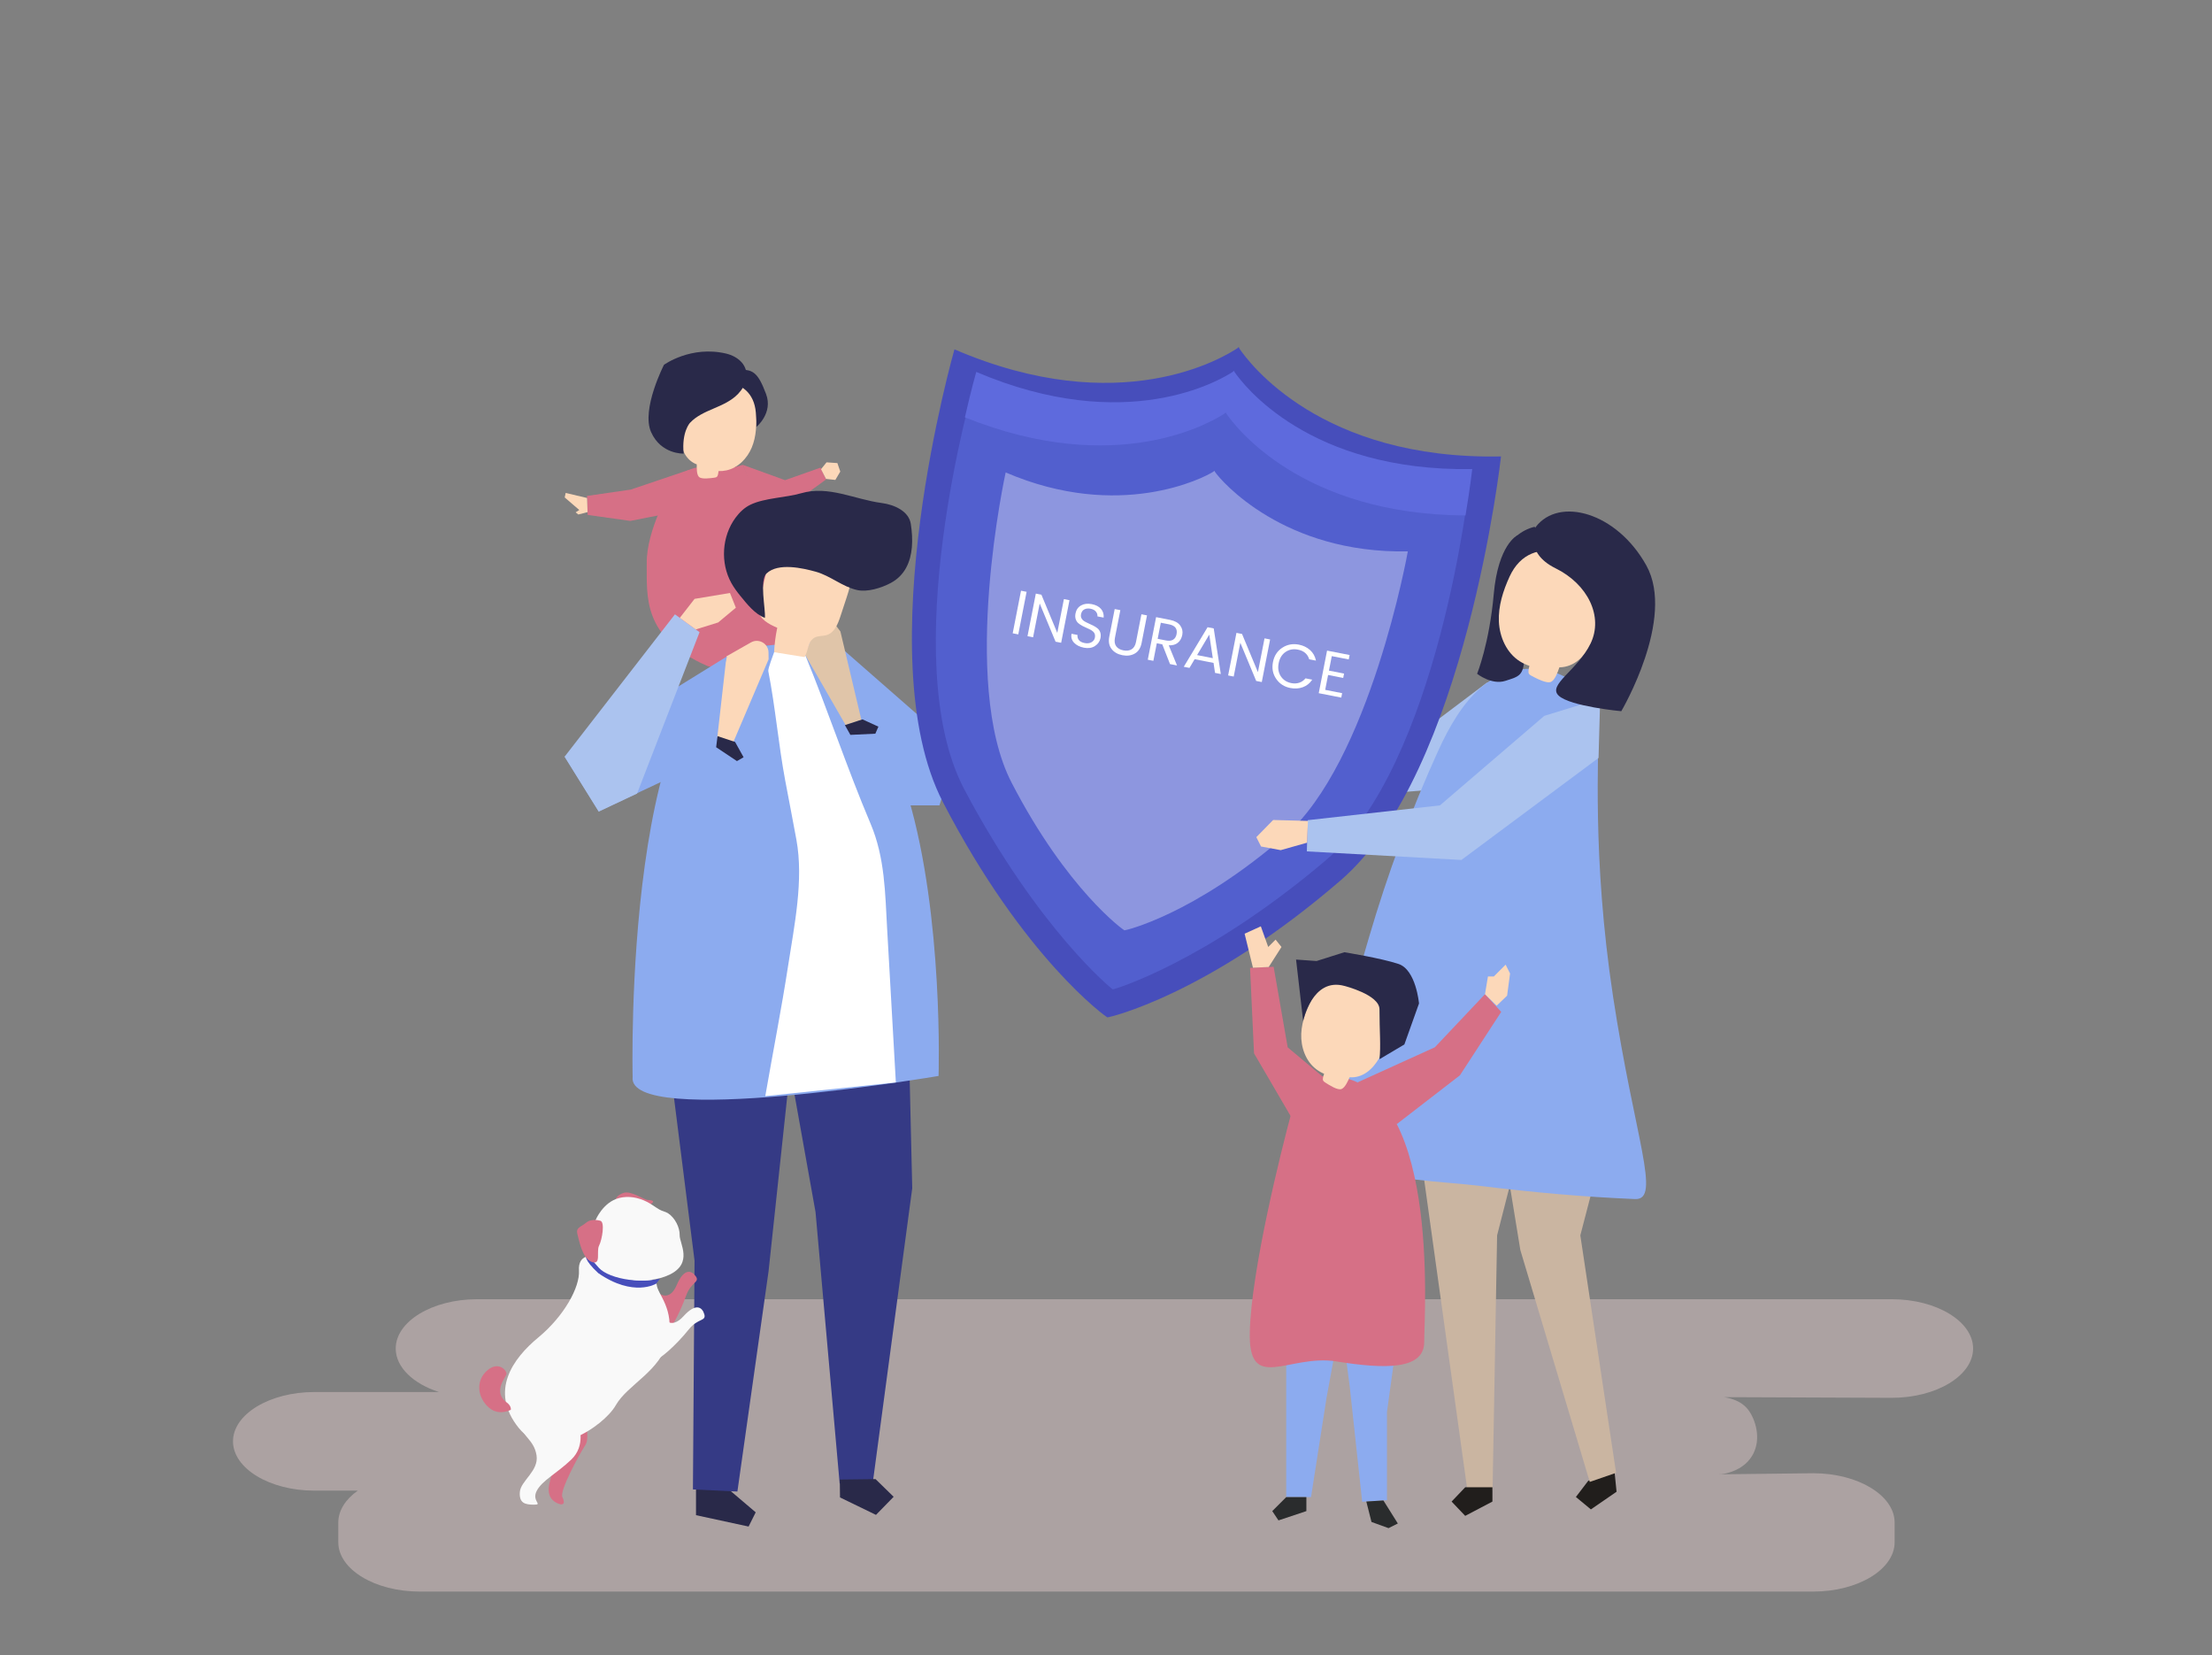 <?xml version="1.0" encoding="utf-8"?>
<!-- Generator: Adobe Illustrator 16.0.0, SVG Export Plug-In . SVG Version: 6.00 Build 0)  -->
<!DOCTYPE svg PUBLIC "-//W3C//DTD SVG 1.1//EN" "http://www.w3.org/Graphics/SVG/1.1/DTD/svg11.dtd">
<svg version="1.1" xmlns="http://www.w3.org/2000/svg" xmlns:xlink="http://www.w3.org/1999/xlink" x="0px" y="0px" width="1500px"
	 height="1122px" viewBox="0 0 1500 1122" enable-background="new 0 0 1500 1122" xml:space="preserve">
<rect x="0" y="0" width="1500" height="1122" fill="#808080" stroke="none"/>
<g id="background" display="none">
</g>
<g id="shadow">
	<path opacity="0.4" fill="#EED5D5" d="M1282.829,880.797H323.512c-30.344,0-55.171,15.042-55.171,33.428l0,0
		c0,12.73,11.909,23.854,29.306,29.494H213.17c-30.344,0-55.17,15.042-55.17,33.427l0,0c0,18.385,24.827,33.427,55.17,33.427h29.436
		c-8.221,5.842-13.209,13.398-13.209,21.63v13.37c0,18.386,24.827,33.428,55.171,33.428h945.039c30.344,0,55.17-15.042,55.17-33.428
		v-13.37c0-18.386-24.826-33.427-55.17-33.427l-64.258,0.742c4.895,0,12.842-2.34,18.174-7.043
		c9.349-8.246,9.764-20.799,5.192-31.189c-2.963-6.735-7.71-12.076-19.472-14.085l113.586,0.45
		c30.345,0,55.171-15.041,55.171-33.426l0,0C1338,895.839,1313.174,880.797,1282.829,880.797z"/>
</g>
<g id="object">
	<g>
		<polygon fill="#8CABEF" points="550.055,433 569.055,438 649.055,508 637.055,546 598.055,546 		"/>
		<g>
			<polygon fill="#ABC3EF" points="1008,463 943,512 888,522 888,542 968.678,535.578 1043,497 1029,455.407 			"/>
		</g>
		<g>
			<g>
				<polygon fill="#211E1C" points="1095.251,1001.717 1096.222,1011.316 1078.807,1023.289 1068.643,1014.873 1076.864,1004.087 
					1094.279,992.115 				"/>
			</g>
			<g>
				<polygon fill="#CAB5A1" points="1094.816,708.176 1097.766,737.334 1071.65,837.516 1095.899,998.498 1078.05,1004.658 
					1030.98,847.49 1023.511,801.769 1023.783,704.975 				"/>
			</g>
		</g>
		<g>
			<g>
				<polygon fill="#CAB5A1" points="957.526,740.674 995.073,1010.425 1012.14,1010.425 1015.211,837.516 1046.272,716.151 				"/>
			</g>
			<g>
				<polygon fill="#211E1C" points="1012.041,1008.292 1012.041,1017.981 993.586,1027.671 984.357,1017.981 993.586,1008.292 				
					"/>
			</g>
		</g>
		<g>
			<g>
				<path fill="#8CABEF" d="M1093.873,675.76c-14.576-95.787-9.37-165.545-10.126-184.698
					c-0.756-19.154-14.198-29.095-14.206-29.098c-5.898-1.314-11.033-5.112-16.99-6.611c-40.302-10.141-62.283,20.632-77.369,53.822
					c-18.589,40.894-34.205,83.151-46.83,126.258c-11.08,37.833-22.185,76.007-26.832,115.271
					c-1.917,16.2-3.517,31.563,14.221,38.711c28.264,11.389,60.026,11.141,89.88,14.791c34.292,4.195,68.63,7.26,103.15,8.695
					C1126.791,813.65,1108.449,771.546,1093.873,675.76z"/>
			</g>
		</g>
		<g>
			<path fill="#474EBB" d="M1017.872,309.437c-122.257,2.414-171.119-63.737-177.568-73.353c0,0-0.007-0.836-0.381-0.576
				c-0.248-0.382-0.569,0.39-0.569,0.39c-9.601,6.472-79.81,49.299-192.121,0.938c0,0-59.336,207.475-7.831,306.945
				c55.012,106.242,111.196,146.111,111.552,145.934c0.262,0.299,67.762-14.794,158.366-93.062
				C994.085,523.427,1017.872,309.437,1017.872,309.437z"/>
		</g>
		<g>
			<path fill="#525FCE" d="M996.46,327.778c-110.854,1.755-155.376-57.337-161.256-65.925c0,0-0.009-0.745-0.347-0.514
				c-0.227-0.341-0.516,0.345-0.516,0.345c-8.685,5.734-72.211,43.663-174.211,0.215c0,0-53.135,184.649-6.108,273.435
				c50.229,94.831,100.264,135.546,100.586,135.389c0.238,0.268,62.44-17.975,144.346-87.412
				C975.583,518.348,996.46,327.778,996.46,327.778z"/>
		</g>
		<g>
			<g>
				<path fill="#5E6ADD" d="M830.674,280.192c0,0,0.303-0.719,0.54-0.361c0.354-0.242,0.363,0.538,0.363,0.538
					c6.038,8.819,50.999,68.489,162.205,69.076c3.23-19.247,4.566-31.428,4.566-31.428
					c-110.854,1.754-155.377-57.338-161.257-65.925c0,0-0.008-0.745-0.347-0.515c-0.227-0.341-0.515,0.346-0.515,0.346
					c-8.686,5.734-72.212,43.663-174.212,0.214c0,0-3.388,11.775-7.694,30.801C757.574,324.397,821.753,286.083,830.674,280.192z"/>
			</g>
		</g>
		<g opacity="0.34">
			<path fill="#FFFFFF" d="M954.687,373.797c-83.818,1.655-126.517-47.498-130.938-54.09c0,0-0.005-0.573-0.261-0.394
				c-0.171-0.263-0.391,0.267-0.391,0.267c-6.583,4.437-64.138,33.845-141.137,0.689c0,0-31.261,142.197,4.051,210.394
				c37.715,72.838,76.235,100.173,76.479,100.051c0.18,0.205,46.457-10.143,108.574-63.803
				C929.18,516.707,954.687,373.797,954.687,373.797z"/>
		</g>
		<g>
			<polygon fill="#D67086" points="920.57,733.788 973,710 1007,674 1018,686 990,729 947.194,762.065 			"/>
		</g>
		<g>
			<polygon fill="#D67086" points="878.339,762 850.373,714.104 847.685,656.167 863.667,655.426 873.21,710.041 899.249,731.857 
							"/>
		</g>
		<g>
			<polygon fill="#8CABEF" points="872.21,903.535 872.21,1014.974 889.03,1014.974 899.544,947.689 909.006,896.176 			"/>
		</g>
		<g>
			<polygon fill="#8CABEF" points="909.006,891.971 915.313,940.331 923.724,1018.128 940.545,1017.076 940.545,957.152 
				948.955,896.176 			"/>
		</g>
		<g>
			<path fill="#D67086" d="M901.121,729.543c0,0-17.873-3.153-25.231,24.181c-7.359,27.334-27.334,107.233-28.386,149.286
				c-1.051,42.053,26.283,14.719,58.873,19.975c32.591,5.256,59.399,5.782,59.399-13.141
				C965.776,890.92,977.341,730.069,901.121,729.543z"/>
		</g>
		<g>
			<g>
				<g>
					<path fill="#FCD8B9" d="M890.861,675.214c14.886-26.251,48.236-9.454,50.521,16.698c1.299,14.873-8.655,39.673-26.17,38.414
						c-1.093,2.401-3.005,6.948-5.468,7.963c-2.668,1.098-8.553-2.825-10.887-4.278c-0.647-0.403-1.313-0.856-1.648-1.542
						c-0.419-0.857,0.059-2.609,0.695-4.514c-1.817-0.762-3.6-1.775-5.322-3.076c-7.228-5.455-10.548-15.018-10.178-24.078
						C882.775,691.739,886.389,683.103,890.861,675.214z"/>
				</g>
			</g>
			<g>
				<path fill="#292949" d="M911.638,668.393c0,0,23.819,5.954,23.819,15.879c0,14.92,0.992,24.932,0,33.804l16.871-9.985
					l9.925-27.788c0,0-1.984-22.827-13.895-26.796c-11.909-3.971-36.721-7.939-36.721-7.939l-18.856,5.954l-13.895-0.992
					l4.804,41.683C883.69,692.211,889.804,662.438,911.638,668.393z"/>
			</g>
		</g>
		<g>
			<polygon fill="#2A2C2D" points="872.21,1014.974 862.748,1024.436 866.953,1030.744 885.877,1024.436 885.877,1014.974 			"/>
		</g>
		<g>
			<polygon fill="#2A2C2D" points="926.527,1017.953 930.031,1031.795 941.596,1036 947.904,1032.846 938.112,1017.229 			"/>
		</g>
		<g>
			<polygon fill="#FCD8B9" points="1007,674 1009,662 1013,662 1021,654 1024,660 1022,675 1014.904,681.82 			"/>
		</g>
		<g>
			<polygon fill="#FCD8B9" points="860.329,655.58 869,642 865,637 860,642 855,628 844,633 849.654,656.076 			"/>
		</g>
		<g>
			<polygon fill="#ABC3EF" points="1084,513.836 991,583 886.198,577.198 886.8,556.034 976.442,546.011 1047.225,485.309 
				1085.119,473.654 			"/>
		</g>
		<g>
			<polygon fill="#FCD8B9" points="886.941,556.545 863.345,555.907 851.932,567.543 855.141,573.877 868.488,576.352 
				886.366,571.297 			"/>
		</g>
		<g>
			<g>
				<path fill="#292949" d="M1028.841,363.042c0,0-12.917,6.114-15.897,39.704c-2.981,33.589-11.284,54.055-11.284,54.055
					s9.86,7.813,19.198,4.77c9.339-3.044,12.621-3.301,12.854-17.19s9.733-78.042,9.733-78.042L1028.841,363.042z"/>
			</g>
			<g>
				<path fill="#292949" d="M1052.756,380.583c-13.109,0.313-25.599,9.29-30.093,21.629c-5.153-7.925-6.19-18.386-2.694-27.177
					c3.495-8.792,11.431-15.681,20.616-17.897c6.604,5.935,10.727,14.558,11.203,23.435L1052.756,380.583z"/>
			</g>
			<g>
				<path fill="#FCD8B9" d="M1023.696,390.853c14.674-31.961,55.067-15.773,60.321,14.366c2.987,17.14-6.104,46.925-26.566,47.206
					c-1.031,2.896-2.799,8.366-5.558,9.788c-2.988,1.54-10.211-2.429-13.066-3.885c-0.791-0.403-1.609-0.863-2.066-1.625
					c-0.572-0.955-0.191-3.036,0.358-5.311c-2.187-0.704-4.356-1.704-6.485-3.042c-8.936-5.617-13.741-16.39-14.212-26.947
					C1015.951,410.845,1019.287,400.457,1023.696,390.853z"/>
			</g>
			<g>
				<path fill="#292949" d="M1041.411,357.25c0,0-8.561,17.184,13.425,28.01c21.984,10.825,32.559,32.763,23.779,50.965
					s-29.472,28.081-21.633,35.392s42.438,10.543,42.438,10.543s37.028-62.679,17.026-98.759
					C1096.445,347.321,1057.289,336.521,1041.411,357.25z"/>
			</g>
		</g>
		<g>
			<g>
				<path fill="#FFFFFF" d="M686.725,429.341l5.647-28.868l3.791,0.742l-5.647,28.868L686.725,429.341z"/>
			</g>
			<g>
				<path fill="#FFFFFF" d="M721.448,406.162l3.789,0.741l-5.647,28.867l-3.789-0.741l-10.764-25.894l-4.482,22.911l-3.791-0.742
					l5.647-28.867l3.791,0.741l10.764,25.894L721.448,406.162z"/>
			</g>
			<g>
				<path fill="#FFFFFF" d="M733.063,416.436c-0.206,1.056-0.087,1.987,0.36,2.795c0.449,0.809,1.098,1.469,1.948,1.981
					s1.817,1.005,2.892,1.474c1.076,0.471,2.145,0.976,3.207,1.515c1.061,0.539,2.002,1.149,2.82,1.827
					c0.818,0.68,1.422,1.576,1.811,2.69c0.388,1.113,0.438,2.407,0.149,3.878c-0.44,2.25-1.685,4.039-3.731,5.369
					c-2.049,1.329-4.537,1.707-7.467,1.134s-5.182-1.712-6.75-3.418c-1.568-1.705-2.127-3.71-1.676-6.016l4.039,0.79
					c-0.145,1.328,0.169,2.484,0.942,3.472c0.772,0.987,2.076,1.66,3.908,2.019c1.834,0.359,3.384,0.173,4.652-0.561
					c1.267-0.731,2.025-1.729,2.273-2.993c0.247-1.264,0.146-2.292-0.307-3.088c-0.449-0.794-1.1-1.447-1.951-1.96
					c-0.851-0.513-1.816-0.997-2.894-1.453c-1.078-0.455-2.147-0.96-3.207-1.515c-1.061-0.553-1.999-1.175-2.814-1.868
					s-1.416-1.604-1.802-2.731c-0.384-1.128-0.429-2.441-0.136-3.941c0.479-2.443,1.73-4.238,3.755-5.385
					c2.027-1.146,4.438-1.446,7.228-0.9c2.791,0.546,4.887,1.626,6.287,3.241c1.399,1.614,2.001,3.585,1.804,5.91l-4.207-0.823
					c0.111-1.159-0.231-2.235-1.031-3.229c-0.801-0.993-2.016-1.649-3.639-1.967c-1.625-0.317-3.031-0.167-4.219,0.451
					S733.373,414.853,733.063,416.436z"/>
			</g>
			<g>
				<path fill="#FFFFFF" d="M752.23,431.646l3.667-18.745l3.834,0.75l-3.667,18.745c-0.468,2.389-0.188,4.296,0.846,5.724
					c1.032,1.428,2.661,2.358,4.882,2.793c2.223,0.435,4.086,0.188,5.595-0.743c1.508-0.931,2.497-2.59,2.965-4.979l3.667-18.745
					l3.789,0.741l-3.667,18.745c-0.663,3.389-2.203,5.77-4.619,7.142c-2.416,1.373-5.213,1.748-8.393,1.126
					c-3.182-0.622-5.625-2.023-7.332-4.202C752.09,437.818,751.567,435.035,752.23,431.646z"/>
			</g>
			<g>
				<path fill="#FFFFFF" d="M784.448,436.09l-2.331,11.914l-3.791-0.742l5.647-28.867l9.373,1.833
					c3.25,0.636,5.574,1.912,6.972,3.829c1.398,1.917,1.871,4.021,1.423,6.312s-1.446,4.078-2.993,5.36
					c-1.547,1.284-3.609,1.875-6.186,1.774l5.594,13.637l-4.75-0.929l-5.249-13.396L784.448,436.09z M787.17,422.177l-2.135,10.914
					l5.582,1.092c2.082,0.407,3.725,0.231,4.926-0.528c1.2-0.76,1.971-2,2.308-3.723c0.712-3.638-0.989-5.858-5.099-6.663
					L787.17,422.177z"/>
			</g>
			<g>
				<path fill="#FFFFFF" d="M823.939,456.186l-1.012-6.771l-12.83-2.511l-3.488,5.892l-3.875-0.758l16.147-26.814l4.164,0.815
					l4.81,30.913L823.939,456.186z M811.767,444.116l10.664,2.087l-2.412-15.957L811.767,444.116z"/>
			</g>
			<g>
				<path fill="#FFFFFF" d="M857.497,432.778l3.789,0.741l-5.647,28.867l-3.789-0.741l-10.764-25.894l-4.482,22.911l-3.791-0.742
					l5.647-28.867l3.791,0.741l10.764,25.895L857.497,432.778z"/>
			</g>
			<g>
				<path fill="#FFFFFF" d="M865.402,460.231c-2.29-3.331-3.016-7.127-2.182-11.391c0.834-4.263,2.936-7.499,6.31-9.708
					c3.373-2.209,7.128-2.908,11.267-2.1c3,0.588,5.533,1.818,7.604,3.694c2.07,1.875,3.399,4.255,3.987,7.138l-4.58-0.896
					c-1.089-3.586-3.644-5.773-7.671-6.561c-3.137-0.614-5.93-0.086-8.375,1.583c-2.448,1.67-4.004,4.212-4.672,7.629
					c-0.669,3.415-0.187,6.364,1.448,8.847c1.634,2.482,4.021,4.029,7.157,4.644c1.918,0.375,3.707,0.286,5.373-0.269
					c1.666-0.553,3.069-1.54,4.213-2.959l4.58,0.896c-1.631,2.447-3.759,4.151-6.383,5.108c-2.625,0.957-5.436,1.143-8.436,0.556
					C870.904,465.634,867.691,463.563,865.402,460.231z"/>
			</g>
			<g>
				<path fill="#FFFFFF" d="M915.19,444.065l-0.587,2.999l-11.496-2.249l-1.923,9.831l10.246,2.004l-0.579,2.958l-10.246-2.005
					l-1.972,10.081l11.496,2.249l-0.587,2.999l-15.289-2.991l5.647-28.867L915.19,444.065z"/>
			</g>
		</g>
		<g>
			<path fill="#D67086" d="M473.391,316.85c0,0-8.704,0.848-13.796,7.222c-5.093,6.373-21.217,35.262-21.035,57.687
				c0.182,22.424-3.286,50.287,41.064,69.715c22.089,7.208,22.588-12.584,40.255-13.782c17.667-1.199,32.932,4.965,30.51-22.498
				c-2.421-27.463-19.753-33.655-29.368-64.313C511.407,320.222,496.275,307.84,473.391,316.85z"/>
		</g>
		<g>
			<polygon fill="#D67086" points="467.015,318.619 427.724,331.912 398.057,336.218 398.5,349.089 427.444,353.146 
				458.564,347.021 			"/>
		</g>
		<g>
			<polygon fill="#D67086" points="503.705,315.146 532.361,325.529 556.405,317.023 560.139,325.078 537.46,341.524 
				514.772,343.063 			"/>
		</g>
		<g>
			<g>
				<path fill="#292949" d="M496.414,259.917c0,0,17.944,11.827,16.312,29.689c0,0,11.764-9.436,6.723-22.574
					s-8.406-18.314-20.844-15.539C486.165,254.269,496.414,259.917,496.414,259.917z"/>
			</g>
			<g>
				<path fill="#FCD8B9" d="M512.541,279.654c-2.178-26.609-35.196-25.539-46.763-5.398c-6.578,11.454-7.818,35.062,6.708,40.571
					c-0.016,2.333-0.174,6.695,1.426,8.425c1.732,1.874,7.915,0.915,10.33,0.618c0.669-0.083,1.372-0.198,1.896-0.624
					c0.656-0.533,0.924-2.116,1.122-3.882c1.743,0.065,3.55-0.085,5.417-0.488c7.832-1.689,14.055-8.129,17.13-15.539
					C512.881,295.927,513.195,287.65,512.541,279.654z"/>
			</g>
			<g>
				<path fill="#292949" d="M500.607,266.925c-9.248,9.704-23.917,10.327-32.726,19.75c0,0-5.759,6.164-4.282,20.848
					c0,0-15.377,0.649-22.12-14.677s8.781-45.532,8.781-45.532s18.201-13.232,42.072-7.624c8.1,1.902,15.395,8.006,13.628,17.232
					C505.205,260.868,503.243,264.158,500.607,266.925z"/>
			</g>
		</g>
		<g>
			<path fill="#D67086" d="M466.693,318.947c0,0-1.811,13.454,5.316,14.977c7.127,1.523,23.564-1.475,26.395-3.94
				c3.925-3.42,0.009-13.316,0.009-13.316l5.291-1.521c0,0,24.46,49.944,4.757,57.444c-19.702,7.5-44.644,9.623-48.724-6.155
				s1.75-45.337,1.75-45.337L466.693,318.947z"/>
		</g>
		<g>
			<polygon fill="#FCD8B9" points="398.105,337.606 383.585,334.19 382.933,337.244 392.827,345.747 390.355,347.348 
				392.174,348.802 398.435,347.196 			"/>
		</g>
		<g>
			<polygon fill="#FCD8B9" points="556.757,318.065 560.496,313.443 567.841,313.948 569.807,319.691 566.465,325.365 
				560.111,324.681 			"/>
		</g>
		<g>
			<polygon fill="#353A85" points="614.977,650.852 618.602,805.579 591.808,1005.451 569.385,1005.718 553.039,821.78 
				520.17,638.039 			"/>
		</g>
		<g>
			<polygon fill="#292949" points="569.482,1003.047 569.626,1015.172 594.018,1027.008 605.998,1014.74 593.73,1002.76 			"/>
		</g>
		<g>
			<polygon fill="#292949" points="493.178,1008.889 512.459,1025.277 507.639,1034.918 471.97,1027.205 471.97,1008.889 			"/>
		</g>
		<g>
			<polygon fill="#353A85" points="537.219,711.719 521.193,861.693 500.047,1011.186 469.887,1009.751 470.987,854.669 
				452.833,710.832 495.47,690.971 			"/>
		</g>
		<g>
			<path fill="#8CABEF" d="M555,436c0.003,0.003,37.243,24.629,60.913,104.501c24.103,81.334,20.544,188.934,20.544,188.934
				S424.613,765.287,429,730c0,0-7-285,87-292C520.273,437.682,552.693,434.228,555,436z"/>
		</g>
		<g>
			<path fill="#FFFFFF" d="M546,444c15.982,38.966,27.964,75.717,44.383,114.504c9.729,22.982,9.832,46.987,11.22,71.466
				c1.381,24.337,2.761,48.674,4.142,73.011c0.583,10.282,1.167,20.564,1.75,30.847l-88.542,9.295
				c5.101-29.48,10.93-58.839,15.483-88.409c4.2-27.274,10.643-57.895,5.627-85.39c-2.441-13.383-5.081-26.758-7.589-40.14
				C527.873,504.633,525.816,479.51,521,455c-0.337-1.713,3.456-11.284,4-13L546,444z"/>
		</g>
		<g>
			<g>
				<path fill="#FCD8B9" d="M521.154,442.358l0.052,4.604l-24.14,56.682l-10.671-3.531l6.249-55.17l16.605-9.426
					C514.527,432.52,521.085,436.288,521.154,442.358z"/>
			</g>
			<g>
				<polygon fill="#292949" points="498.474,502.994 504.239,513.371 499.734,515.979 485.631,506.578 486.571,499.057 				"/>
			</g>
		</g>
		<g>
			<g>
				<path fill="#E0C5A9" d="M567.132,424.435l2.774,3.674l14.211,59.946l-10.684,3.492l-27.713-48.112l7.77-17.441
					C555.96,420.45,563.475,419.591,567.132,424.435z"/>
			</g>
			<g>
				<polygon fill="#292949" points="584.865,487.697 595.664,492.628 593.585,497.4 576.656,498.204 572.948,491.592 				"/>
			</g>
		</g>
		<g>
			<g>
				<path fill="#FCD8B9" d="M545.632,445.481c-6.9-1.11-13.801-2.221-20.702-3.331c0.271-5.567,0.987-11.113,2.14-16.566
					c-5.663-2.386-12.164-5.844-12.804-11.955c-0.202-1.925,0.246-3.853,0.69-5.736c1.838-7.787,3.677-15.574,5.515-23.362
					c0.636-2.693,1.307-5.465,2.929-7.707c2.846-3.934,7.996-5.418,12.822-5.957c12.315-1.375,25.435,2.073,34.399,10.629
					c2.386,2.278,4.504,4.969,5.425,8.136c1.419,4.883-0.18,10.077-1.768,14.908c-1.465,4.459-2.931,8.918-4.396,13.377
					c-1.685,5.129-4.021,10.934-9.162,12.583c-2.729,0.875-5.859,0.381-8.366,1.77C547.934,434.718,548.122,441.083,545.632,445.481
					z"/>
			</g>
			<g>
				<path fill="#292949" d="M618.35,371.028c0.47-5.388,0.051-10.894-0.721-15.882c-1.327-8.57-11.066-12.991-19.664-14.126
					c-18.569-2.454-36.042-12.027-54.66-6.633c-10.642,3.083-24.679,3.11-34.427,7.784c-4.07,1.952-7.42,5.185-10.099,8.818
					c-9.281,12.589-10.427,30.654-2.81,44.314c1.709,3.064,3.804,5.897,6.022,8.617c4.59,5.628,10.068,12.568,16.708,14.954
					c0.529-6.038-3.821-25.441,1.125-30.116c7.849-7.417,24.347-3.66,33.372-1.167c9.845,2.718,18.305,10.322,28.101,12.432
					c7.049,1.518,16.341-1.419,22.616-4.729C613.744,390.108,617.5,380.763,618.35,371.028z"/>
			</g>
		</g>
		<g>
			<polygon fill="#8CABEF" points="493,445 383,513 406,550 474,518 			"/>
		</g>
		<g>
			<polygon fill="#ABC3EF" points="457.688,416.48 382.839,513.018 405.999,550.242 432,538 474.378,428.581 			"/>
		</g>
		<g>
			<polygon fill="#FCD8B9" points="460.991,418.875 471,406 495,402 499,412 487,422 471.811,426.72 			"/>
		</g>
		<g>
			<g>
				<path fill="#D67086" d="M446.885,876.793c0,0,7.099,5.979,12.031-5.641c4.933-11.619,10.081-9.953,12.935-5.85
					c2.854,4.103-3.264,3.82-6.532,12.941c-5.209,14.541-12.159,25.674-14.663,27.206s-10.12,5.222-10.272,10.961
					s-7.399-17.351-6.704-18.464C434.375,896.834,446.885,876.793,446.885,876.793z"/>
			</g>
			<g>
				<path fill="#F9F9F9" d="M450.267,893.717c0,0,4.747,7.976,13.215-1.385c8.468-9.361,12.786-6.1,14.138-1.288
					s-4.335,2.54-10.413,10.086c-9.687,12.03-19.902,20.271-22.77,20.897c-2.867,0.627-11.272,1.617-13.297,6.989
					c-2.025,5.372-1.304-18.817-0.283-19.642S450.267,893.717,450.267,893.717z"/>
			</g>
			<g>
				<path fill="#D67086" d="M392.107,945.777c0,0,9.564,26.55,4.886,33.793c-4.679,7.244-17.606,31.236-15.647,35.301
					s0.95,5.904-2.522,4.599c-3.471-1.306-8.277-4.539-6.29-13.618c1.987-9.078,5.985-19.624,2.988-27.248
					c-2.997-7.625,3.692-30.077,3.692-30.077L392.107,945.777z"/>
			</g>
			<g>
				<path fill="#F9F9F9" d="M401.783,851.568c0,0-9.878-1.524-9.177,9.744c0.702,11.268-10,30.891-27.591,45.438
					c-17.194,14.219-33.283,36.26-13.349,61.186c19.934,24.927,57.761-0.97,65.892-15.234c8.131-14.264,30.803-23.318,35.452-44.398
					c4.649-21.079-7.112-30.742-7.671-37.28C444.779,864.484,401.783,851.568,401.783,851.568z"/>
			</g>
			<g>
				<path fill="#F9F9F9" d="M392.448,966.357c0,0,5.091,13.583-5.137,23.25c-10.228,9.666-19.644,14.046-23.327,21.076
					c-3.683,7.031,4.38,9.416-1.759,9.408c-6.139-0.008-10.26-0.953-9.713-8.57s13.012-14.234,11.322-24.9
					c-1.689-10.667-9.907-12.854-10.863-20.716s23.327-21.077,23.327-21.077l17.628,22.068L392.448,966.357z"/>
			</g>
			<g>
				<path fill="#D67086" d="M346.372,955.791c-1.51,0.688-9.441,4.48-16.227-2.818c-6.785-7.297-7.149-17.701,0.506-24.104
					c7.655-6.4,13.436,0.542,12.746,2.902c-0.69,2.361-8.938,11.463-0.415,18.576C347.093,952.972,346.372,955.791,346.372,955.791z
					"/>
			</g>
			<g>
				<path fill="#474EBB" d="M447.604,866.836l-2.689,3.441c0,0-15.237,9.414-39.225-7.174c-10.154-9.429-8.252-11.898-8.252-11.898
					l4.438-0.097C401.875,851.108,415.662,873.691,447.604,866.836z"/>
			</g>
			<g>
				<path fill="#D67086" d="M417.61,812.786c0,0,1.034-2.927,5.703-4.185s13.691,4.68,15.571,4.879
					c1.881,0.201,6.303,0.203,2.497,2.812C437.575,818.9,420.822,817.045,417.61,812.786z"/>
			</g>
			<g>
				<path fill="#F9F9F9" d="M403.94,827.016c0,0,4.943-12.054,15.919-14.832c6.484-1.643,12.986-0.348,18.882,2.607
					c3.003,1.504,5.589,3.576,8.472,5.248c1.912,1.109,4.008,1.314,5.913,2.568c4.511,2.969,7.913,9.476,7.775,14.874
					c-0.137,5.397,9.255,18.835-6.791,26.632s-40.998,3.087-47.939-4.529S392.754,844.108,403.94,827.016z"/>
			</g>
			<g>
				<path fill="#D67086" d="M407.001,827.586c0,0-5.781-1.812-9.478,1.305c-3.697,3.117-7.215,3.181-5.958,7.85
					c1.257,4.67,3.35,16.596,9.841,18.824s2.804-7.088,4.843-11.113C408.288,840.426,410.415,828.268,407.001,827.586z"/>
			</g>
		</g>
	</g>
	<g>
	</g>
	<g>
	</g>
	<g>
	</g>
	<g>
	</g>
	<g>
	</g>
	<g>
	</g>
	<g>
	</g>
	<g>
	</g>
	<g>
	</g>
	<g>
	</g>
	<g>
	</g>
	<g>
	</g>
	<g>
	</g>
	<g>
	</g>
	<g>
	</g>
</g>
</svg>
